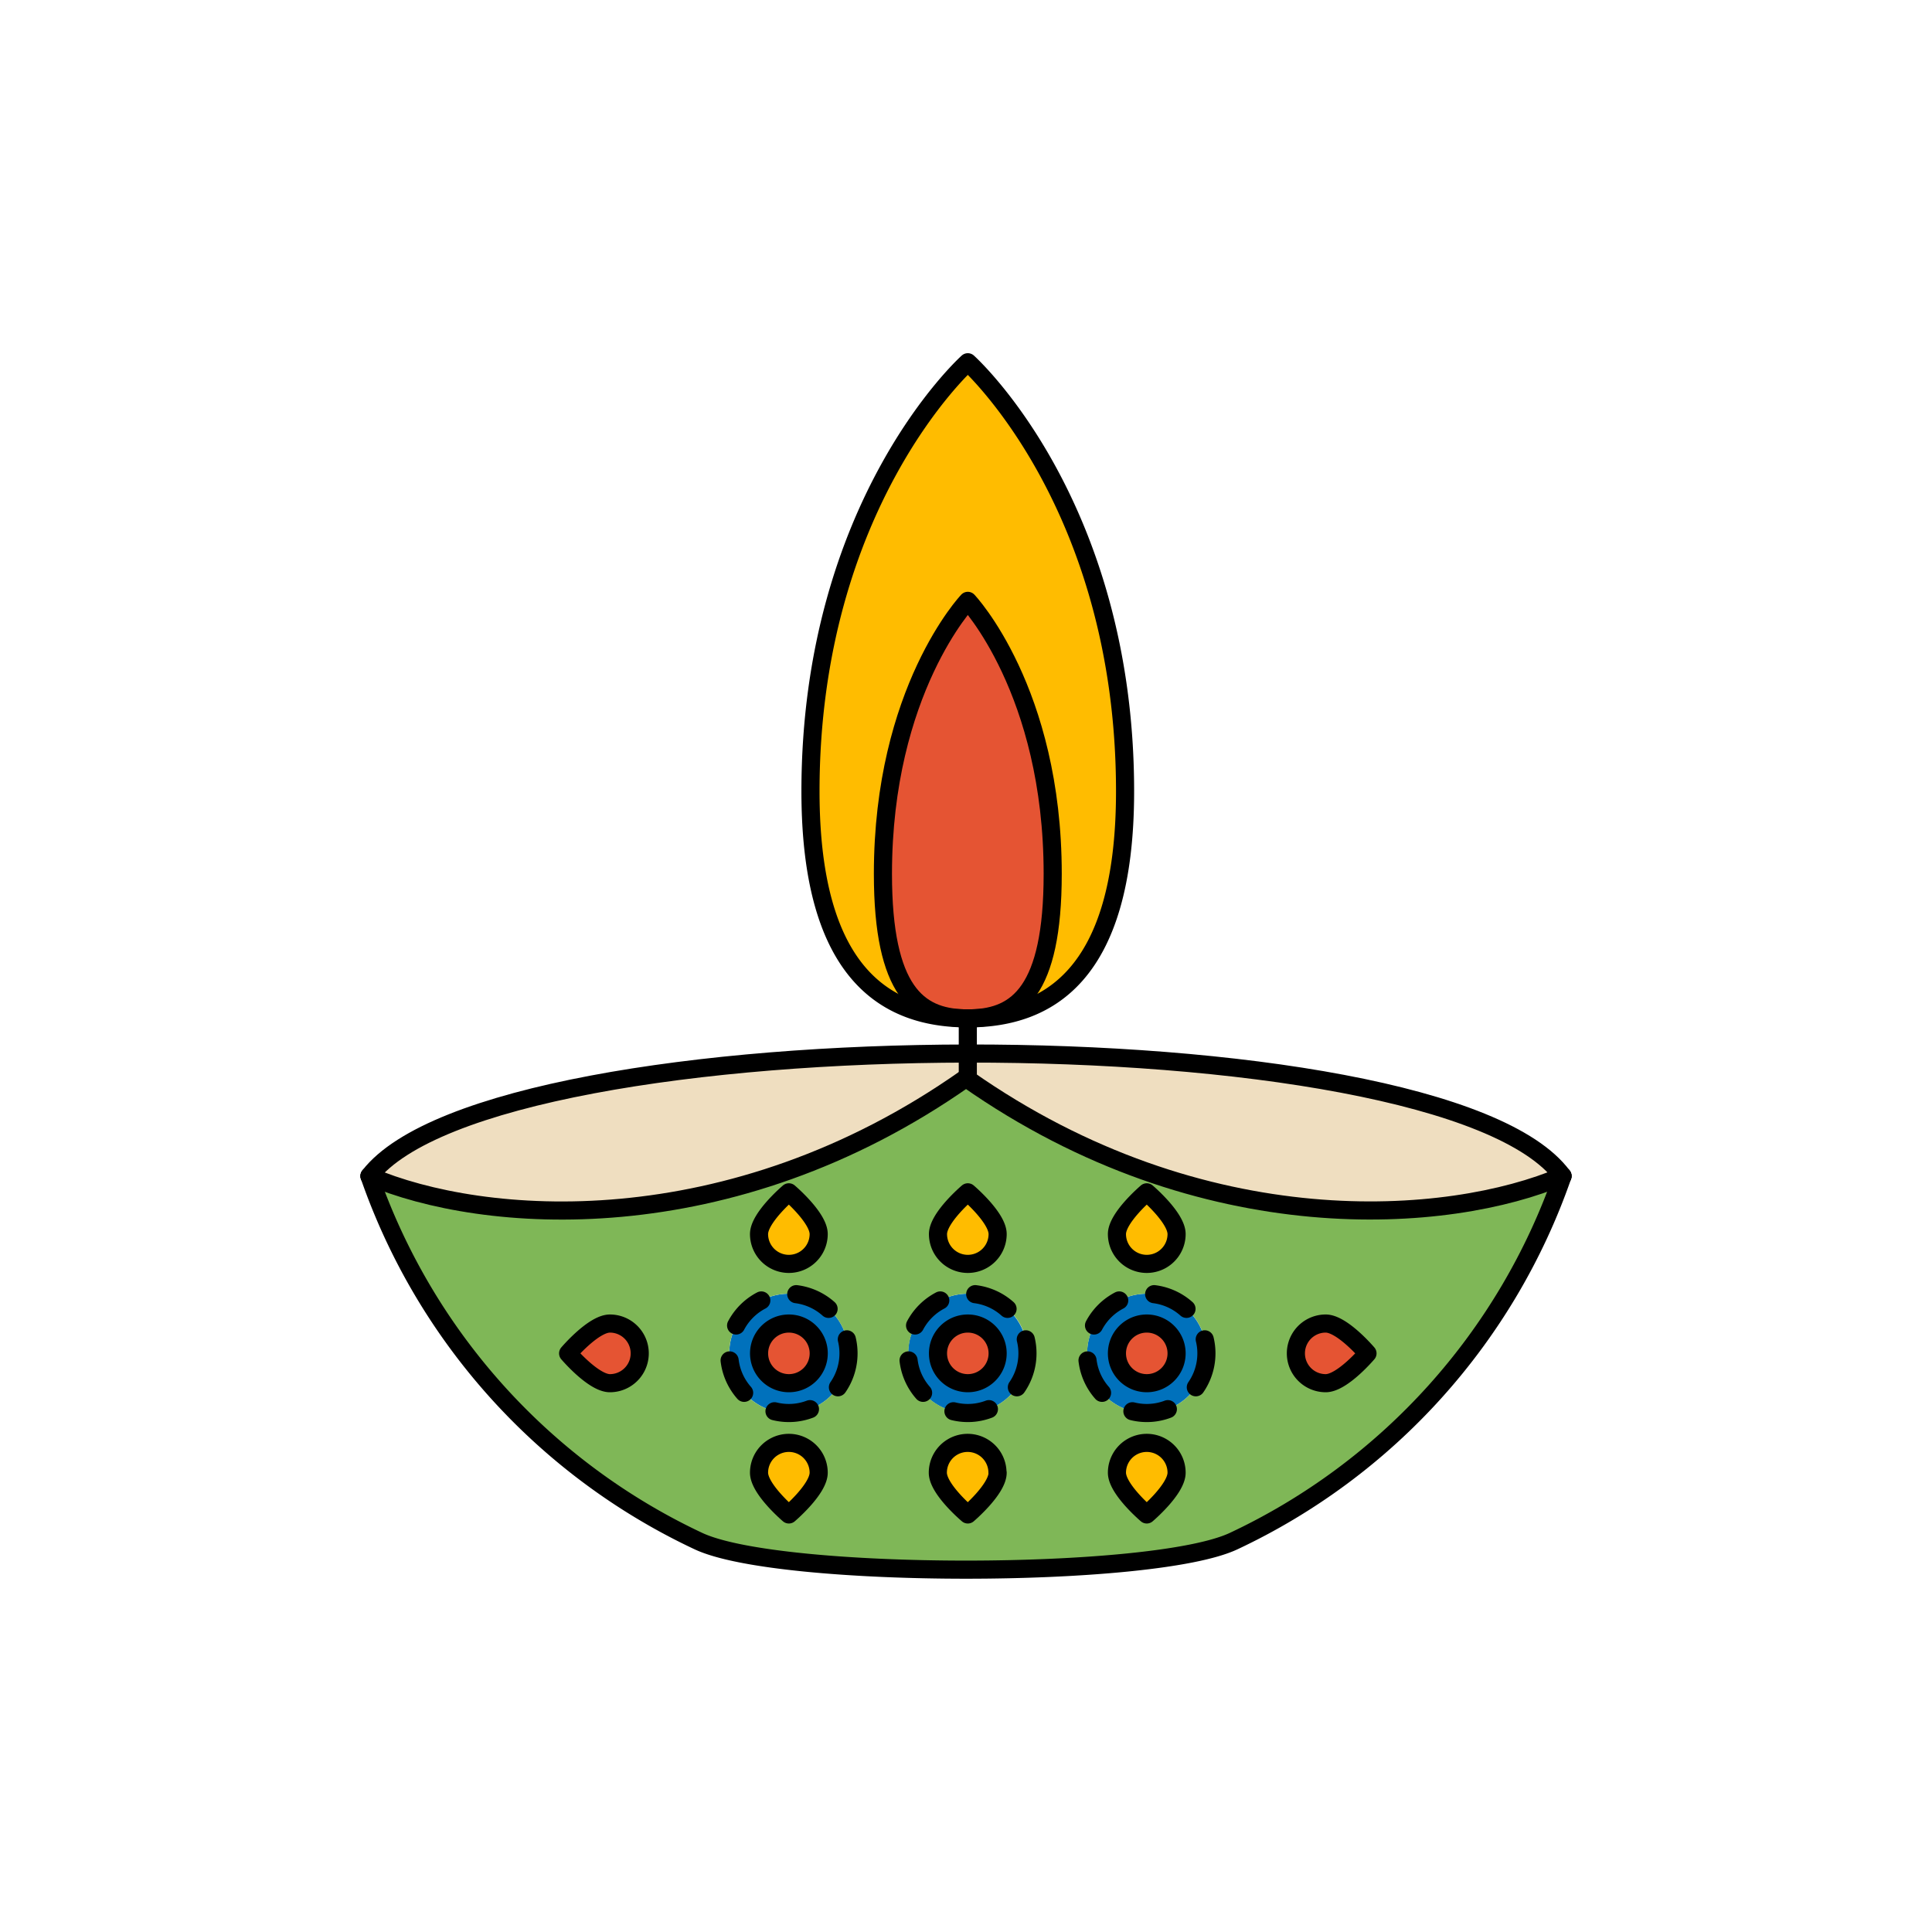 <svg id="icons" viewBox="0 0 480 480" xmlns="http://www.w3.org/2000/svg"><defs><style>.cls-1{fill:#e55433;}.cls-2{fill:#ffbc00;}.cls-3{fill:#0071bc;}.cls-4{fill:#7fb757;}.cls-5{fill:#efdec0;}.cls-6,.cls-7{fill:none;stroke:#000;stroke-linecap:round;stroke-linejoin:round;stroke-width:4.5px;}.cls-7{stroke-dasharray:8.96 8.96 8.96 8.96 8.96 8.96;}</style></defs><title></title><path class="cls-1" d="M284.91,328.83a7.41,7.41,0,1,1-7.41,7.41A7.41,7.41,0,0,1,284.91,328.83Z"></path><path class="cls-1" d="M240.45,328.83a7.41,7.41,0,1,1-7.41,7.41A7.41,7.41,0,0,1,240.45,328.83Z"></path><path class="cls-1" d="M196,328.83a7.41,7.41,0,1,1-7.41,7.41A7.41,7.41,0,0,1,196,328.83Z"></path><path class="cls-2" d="M196,358.48a7.41,7.41,0,0,1,7.41,7.41c0,4.09-7.41,10.37-7.41,10.37s-7.41-6.28-7.41-10.37A7.41,7.41,0,0,1,196,358.48Z"></path><path class="cls-2" d="M240.45,358.48a7.41,7.41,0,0,1,7.41,7.41c0,4.09-7.41,10.37-7.41,10.37S233,370,233,365.89A7.41,7.41,0,0,1,240.45,358.48Z"></path><path class="cls-2" d="M284.91,358.48a7.41,7.41,0,0,1,7.41,7.41c0,4.09-7.41,10.37-7.41,10.37s-7.41-6.28-7.41-10.37A7.41,7.41,0,0,1,284.91,358.48Z"></path><path class="cls-2" d="M292.32,306.6a7.41,7.41,0,1,1-14.82,0c0-4.09,7.41-10.37,7.41-10.37S292.32,302.51,292.32,306.6Z"></path><path class="cls-2" d="M247.86,306.6a7.41,7.41,0,1,1-14.82,0c0-4.09,7.41-10.37,7.41-10.37S247.86,302.51,247.86,306.6Z"></path><path class="cls-2" d="M203.4,306.6a7.41,7.41,0,0,1-14.82,0c0-4.09,7.41-10.37,7.41-10.37S203.4,302.51,203.4,306.6Z"></path><path class="cls-1" d="M151.53,328.83a7.41,7.41,0,1,1,0,14.82c-4.09,0-10.38-7.41-10.38-7.41S147.44,328.83,151.53,328.83Z"></path><path class="cls-1" d="M329.37,328.83c4.1,0,10.38,7.41,10.38,7.41s-6.28,7.41-10.38,7.41a7.41,7.41,0,0,1,0-14.82Z"></path><path class="cls-3" d="M284.91,321.42a14.82,14.82,0,1,1-14.82,14.82A14.82,14.82,0,0,1,284.91,321.42Zm7.41,14.82a7.41,7.41,0,1,0-7.41,7.41A7.41,7.41,0,0,0,292.32,336.24Z"></path><path class="cls-3" d="M240.45,321.42a14.82,14.82,0,1,1-14.82,14.82A14.82,14.82,0,0,1,240.45,321.42Zm7.41,14.82a7.41,7.41,0,1,0-7.41,7.41A7.41,7.41,0,0,0,247.86,336.24Z"></path><path class="cls-3" d="M196,321.42a14.82,14.82,0,1,1-14.82,14.82A14.83,14.83,0,0,1,196,321.42Zm7.41,14.82a7.41,7.41,0,1,0-7.41,7.41A7.41,7.41,0,0,0,203.4,336.24Z"></path><path class="cls-4" d="M240.3,268.05c58.79,41.24,119.91,36.1,147.89,24.15a157.29,157.29,0,0,1-81.72,90.71c-20.18,9.45-112.76,9.45-132.94,0A157.3,157.3,0,0,1,91.8,292.2c28,12,89.31,17.11,148.2-24.36Zm99.45,68.19s-6.28-7.41-10.38-7.41a7.41,7.41,0,0,0,0,14.82C333.47,343.65,339.75,336.24,339.75,336.24Zm-40,0a14.82,14.82,0,1,0-14.82,14.82A14.82,14.82,0,0,0,299.73,336.24ZM284.91,314a7.41,7.41,0,0,0,7.41-7.41c0-4.09-7.41-10.37-7.41-10.37s-7.41,6.28-7.41,10.37A7.41,7.41,0,0,0,284.91,314Zm7.41,51.88a7.41,7.41,0,0,0-14.82,0c0,4.09,7.41,10.37,7.41,10.37S292.32,370,292.32,365.89Zm-37-29.65a14.82,14.82,0,1,0-14.82,14.82A14.82,14.82,0,0,0,255.27,336.24ZM240.45,314a7.41,7.41,0,0,0,7.41-7.41c0-4.09-7.41-10.37-7.41-10.37S233,302.51,233,306.6A7.41,7.41,0,0,0,240.45,314Zm7.41,51.88a7.41,7.41,0,0,0-14.82,0c0,4.09,7.41,10.37,7.41,10.37S247.86,370,247.86,365.89Zm-37.05-29.65A14.82,14.82,0,1,0,196,351.06,14.83,14.83,0,0,0,210.81,336.24ZM196,314a7.41,7.41,0,0,0,7.41-7.41c0-4.09-7.41-10.37-7.41-10.37s-7.41,6.28-7.41,10.37A7.41,7.41,0,0,0,196,314Zm7.41,51.88a7.41,7.41,0,0,0-14.82,0c0,4.09,7.41,10.37,7.41,10.37S203.4,370,203.4,365.89Zm-44.46-29.65a7.41,7.41,0,0,0-7.41-7.41c-4.09,0-10.38,7.41-10.38,7.41s6.29,7.41,10.38,7.41A7.41,7.41,0,0,0,158.94,336.24Z"></path><path class="cls-5" d="M240.45,261.75c66.38-.08,132.61,10,147.75,30.43v0c-28,11.95-89.1,17.09-147.89-24.15l.15-.21Z"></path><path class="cls-5" d="M240,267.84c-58.89,41.47-120.18,36.33-148.2,24.36v0c15.61-20.1,82.21-30.33,148.65-30.41v6.09l-.15.21Z"></path><path class="cls-2" d="M279.52,196.59c0,46.6-19.95,56.06-38,56.41,11.14-.36,20-6.58,20-35.89,0-45.6-21.09-67.83-21.09-67.83s-21.09,22.23-21.09,67.83c0,29.31,8.86,35.53,20,35.89-18-.35-38-9.81-38-56.41C201.38,124.93,240.45,90,240.45,90S279.52,124.93,279.52,196.59Z"></path><path class="cls-1" d="M261.54,217.11c0,29.31-8.86,35.53-20,35.89h-2.18c-11.14-.36-20-6.58-20-35.89,0-45.6,21.09-67.83,21.09-67.83S261.54,171.51,261.54,217.11Z"></path><path class="cls-6" d="M388.2,292.18v0a157.29,157.29,0,0,1-81.72,90.71c-20.18,9.45-112.76,9.45-132.94,0A157.3,157.3,0,0,1,91.8,292.2"></path><path class="cls-6" d="M91.8,292.2c28,12,89.31,17.11,148.2-24.36"></path><path class="cls-6" d="M388.2,292.2h0c-28,11.95-89.1,17.09-147.89-24.15l-.3-.21"></path><path class="cls-6" d="M388.2,292.18c-15.14-20.46-81.37-30.51-147.75-30.43s-133,10.31-148.65,30.41"></path><polyline class="cls-6" points="240.45 253.02 240.45 261.75 240.45 267.84"></polyline><path class="cls-6" d="M239.91,253h-.55c-11.14-.36-20-6.58-20-35.89,0-45.6,21.09-67.83,21.09-67.83s21.09,22.23,21.09,67.83c0,29.31-8.86,35.53-20,35.89H241"></path><path class="cls-6" d="M239.36,253c-18-.35-38-9.81-38-56.41C201.38,124.93,240.45,90,240.45,90s39.07,34.93,39.07,106.59c0,46.6-19.95,56.06-38,56.41a5,5,0,0,1-.55,0h-1.08A5,5,0,0,1,239.36,253Z"></path><path class="cls-7" d="M255.27,336.24a14.82,14.82,0,1,1-14.82-14.82A14.81,14.81,0,0,1,255.27,336.24Z"></path><path class="cls-6" d="M247.86,306.6a7.41,7.41,0,1,1-14.82,0c0-4.09,7.41-10.37,7.41-10.37S247.86,302.51,247.86,306.6Z"></path><path class="cls-6" d="M247.86,365.89c0,4.09-7.41,10.37-7.41,10.37S233,370,233,365.89a7.41,7.41,0,0,1,14.82,0Z"></path><path class="cls-6" d="M196,328.83a7.41,7.41,0,1,1-7.41,7.41A7.41,7.41,0,0,1,196,328.83Z"></path><path class="cls-6" d="M284.91,328.83a7.41,7.41,0,1,1-7.41,7.41A7.41,7.41,0,0,1,284.91,328.83Z"></path><path class="cls-7" d="M299.73,336.24a14.82,14.82,0,1,1-14.82-14.82A14.81,14.81,0,0,1,299.73,336.24Z"></path><path class="cls-6" d="M292.32,306.6a7.41,7.41,0,1,1-14.82,0c0-4.09,7.41-10.37,7.41-10.37S292.32,302.51,292.32,306.6Z"></path><path class="cls-6" d="M292.32,365.89c0,4.09-7.41,10.37-7.41,10.37s-7.41-6.28-7.41-10.37a7.41,7.41,0,0,1,14.82,0Z"></path><path class="cls-6" d="M329.37,328.83c4.1,0,10.38,7.41,10.38,7.41s-6.28,7.41-10.38,7.41a7.41,7.41,0,0,1,0-14.82Z"></path><path class="cls-7" d="M210.81,336.24A14.82,14.82,0,1,1,196,321.42,14.82,14.82,0,0,1,210.81,336.24Z"></path><path class="cls-6" d="M203.4,306.6a7.41,7.41,0,0,1-14.82,0c0-4.09,7.41-10.37,7.41-10.37S203.4,302.51,203.4,306.6Z"></path><path class="cls-6" d="M203.4,365.89c0,4.09-7.41,10.37-7.41,10.37s-7.41-6.28-7.41-10.37a7.41,7.41,0,0,1,14.82,0Z"></path><path class="cls-6" d="M240.45,328.83a7.41,7.41,0,1,1-7.41,7.41A7.41,7.41,0,0,1,240.45,328.83Z"></path><path class="cls-6" d="M151.53,328.83a7.41,7.41,0,1,1,0,14.82c-4.09,0-10.38-7.41-10.38-7.41S147.44,328.83,151.53,328.83Z"></path></svg>